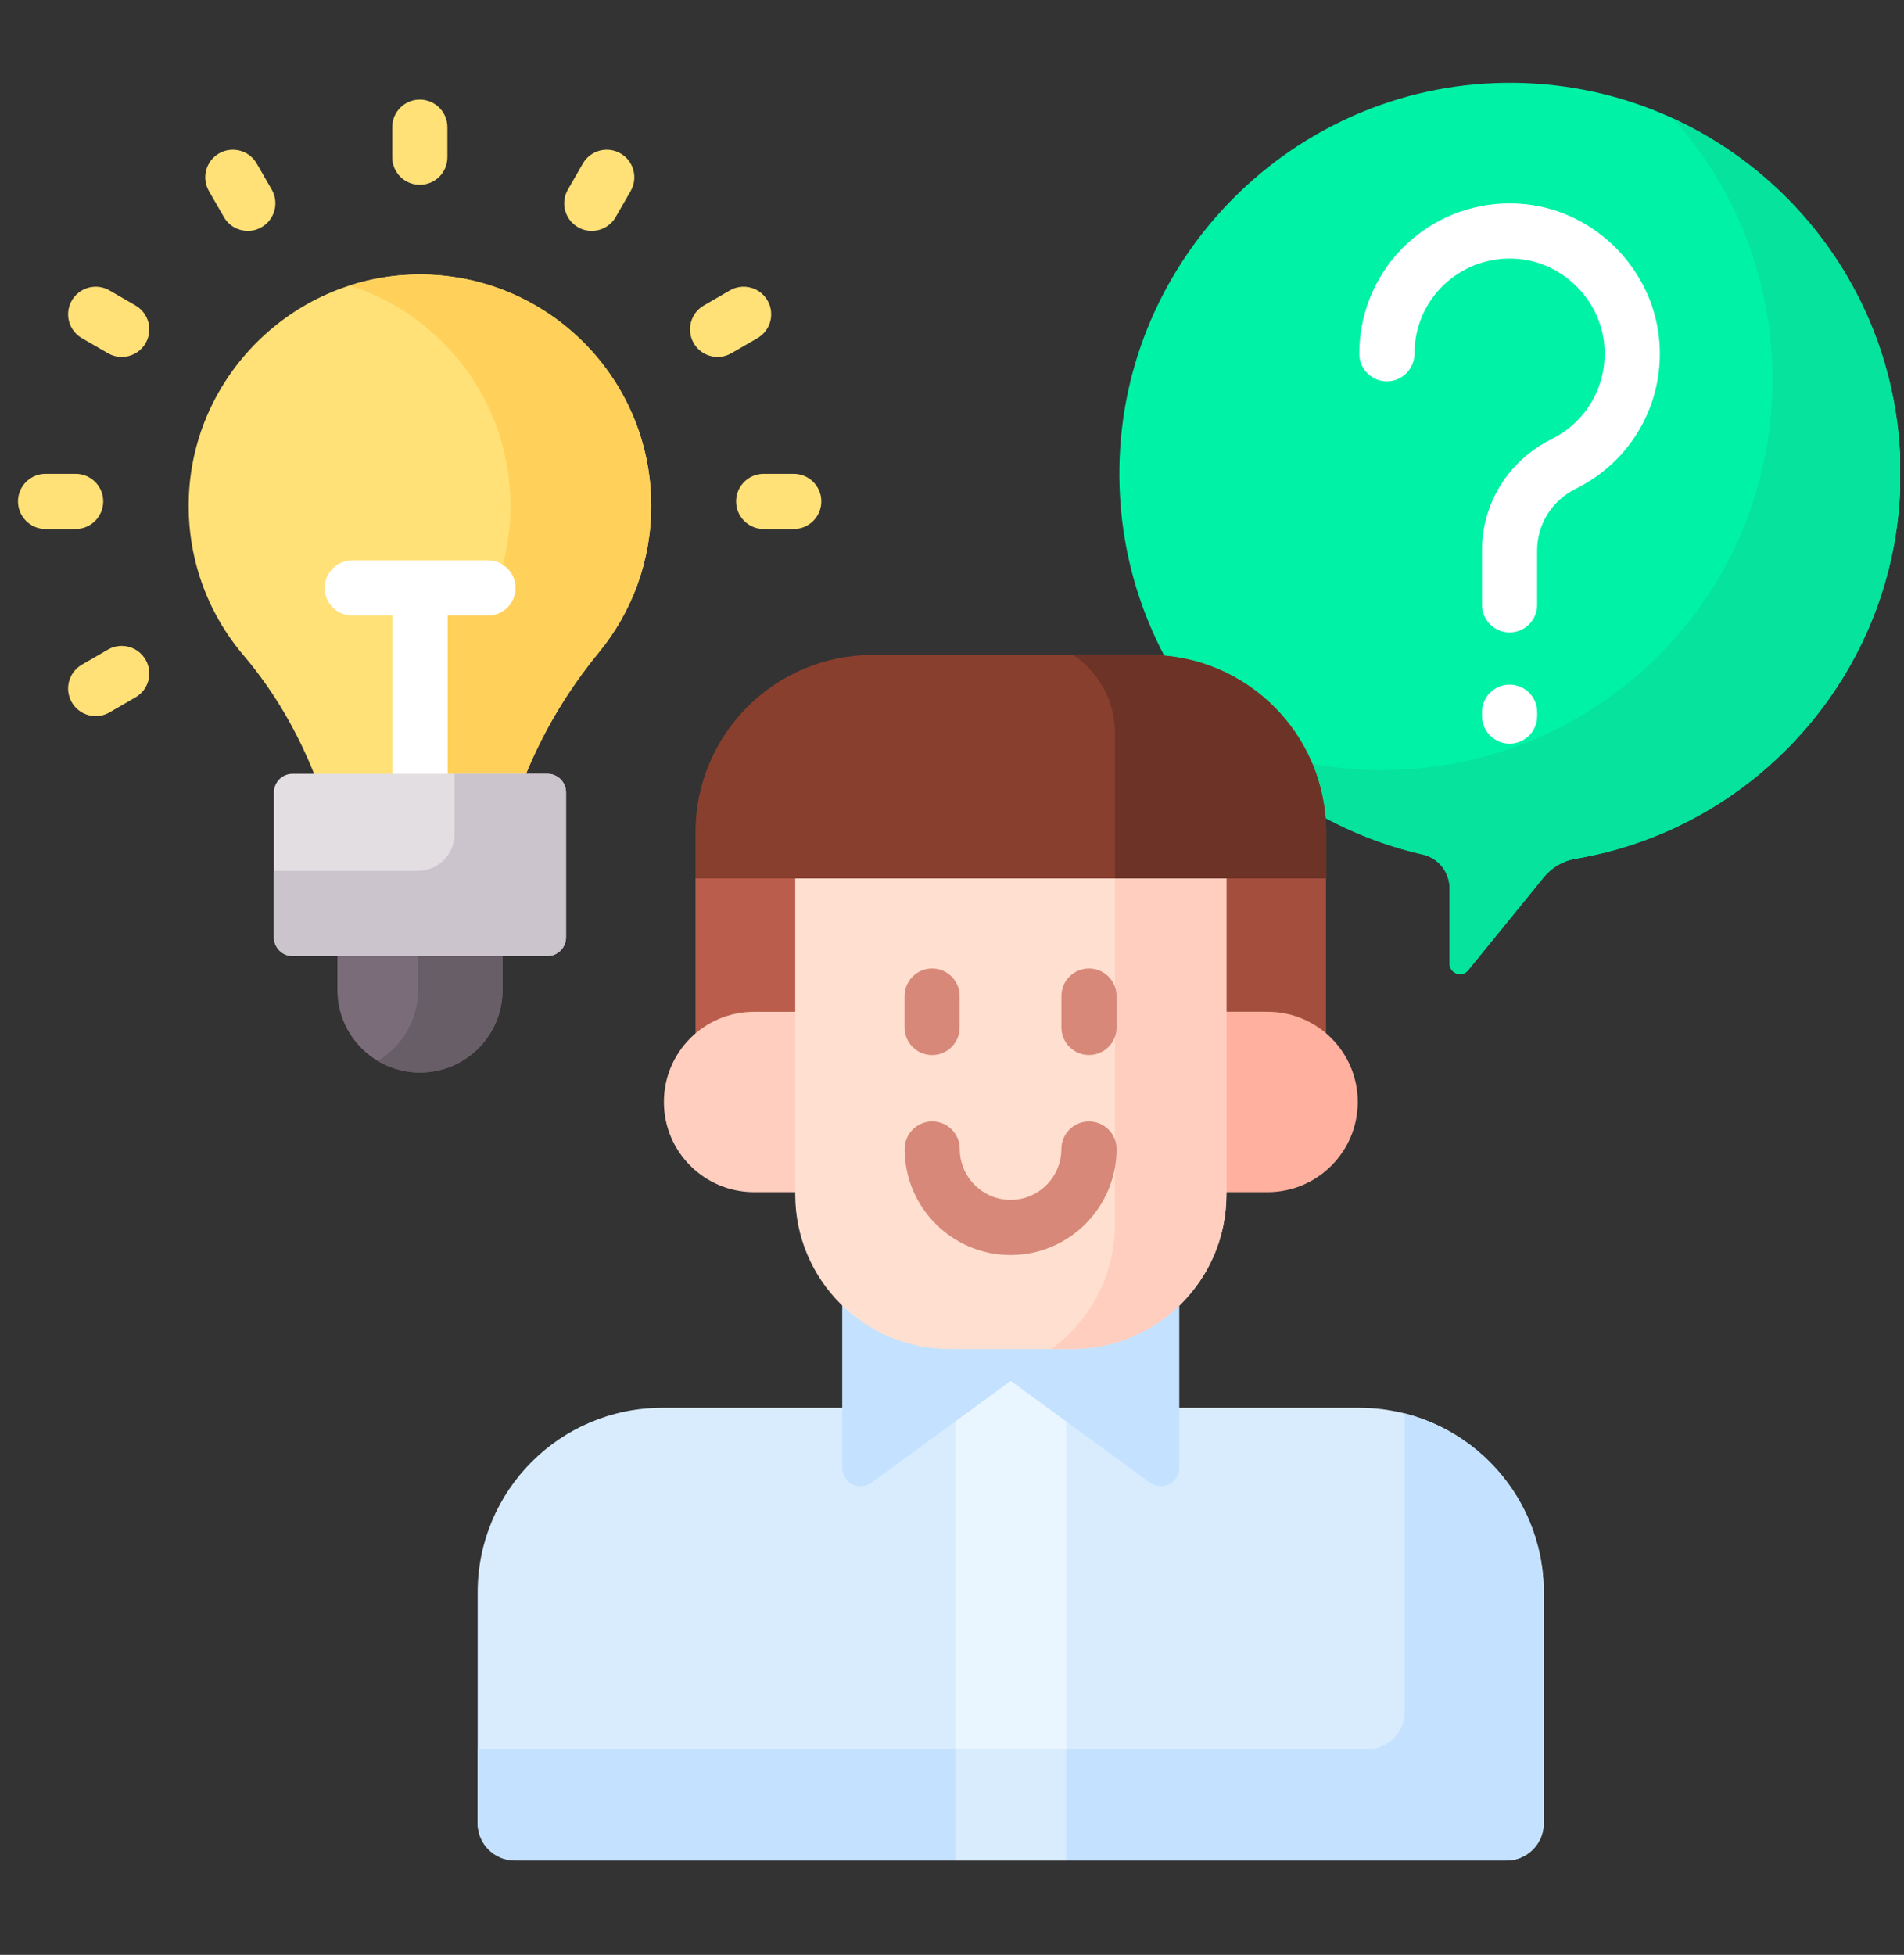 <svg width="38" height="39" viewBox="0 0 38 39" fill="none" xmlns="http://www.w3.org/2000/svg">
<rect x="0" y="0" width="38" height="39" fill="#333333" stroke="none"/>
<g id="Ask the expert" clip-path="url(#clip0_507_8599)">
<g id="Group">
<g id="Group_2">
<g id="Group_3">
<g id="Group_4">
<g id="Group_5">
<g id="Group_6">
<path id="Vector" d="M37.931 9.447C37.931 5.103 34.377 1.589 30.018 1.653C25.82 1.715 22.399 5.139 22.341 9.336C22.288 13.093 24.894 16.251 28.398 17.048C28.711 17.12 28.932 17.401 28.932 17.723V19.226C28.932 19.421 29.178 19.509 29.301 19.357L30.811 17.502C30.968 17.309 31.189 17.176 31.434 17.134C35.121 16.516 37.931 13.31 37.931 9.447Z" fill="#00F2A6"/>
</g>
<g id="Group_7">
<path id="Vector_2" d="M33.393 2.365C36.104 5.386 36.035 10.061 33.184 12.997C30.813 15.439 27.246 15.991 24.334 14.654C25.391 15.831 26.8 16.685 28.396 17.048C28.709 17.12 28.93 17.401 28.93 17.723V19.226C28.93 19.421 29.176 19.509 29.299 19.357L30.809 17.502C30.966 17.309 31.187 17.176 31.433 17.135C35.12 16.516 37.929 13.31 37.929 9.448C37.929 6.306 36.07 3.599 33.393 2.365Z" fill="#05E39C"/>
</g>
</g>
<g id="Group_8">
<g id="Group_9">
<g id="Group_10">
<path id="Vector_3" d="M6.734 18.999V19.75C6.734 20.66 7.472 21.397 8.382 21.397C9.292 21.397 10.03 20.66 10.03 19.75V18.999H6.734Z" fill="#7A6D79"/>
</g>
<g id="Group_11">
<path id="Vector_4" d="M8.345 18.999V19.749C8.345 20.352 8.021 20.878 7.539 21.166C7.786 21.313 8.074 21.397 8.382 21.397C9.292 21.397 10.029 20.659 10.029 19.749V18.999H8.345Z" fill="#685E68"/>
</g>
<g id="Group_12">
<path id="Vector_5" d="M8.199 5.48C5.819 5.571 3.875 7.503 3.77 9.883C3.716 11.104 4.137 12.225 4.864 13.079C5.478 13.801 5.952 14.628 6.297 15.509H10.469C10.829 14.608 11.333 13.769 11.951 13.016C12.604 12.22 12.997 11.202 12.997 10.092C12.997 7.483 10.831 5.379 8.199 5.48Z" fill="#FFE177"/>
</g>
<g id="Group_13">
<path id="Vector_6" d="M8.2 5.48C7.777 5.496 7.368 5.572 6.98 5.696C8.841 6.292 10.188 8.034 10.188 10.092C10.188 10.499 10.134 10.893 10.036 11.268C10.187 11.366 10.287 11.536 10.287 11.73C10.287 12.034 10.041 12.28 9.737 12.28H8.932V15.51H10.47C10.83 14.608 11.334 13.769 11.952 13.016C12.605 12.22 12.997 11.202 12.997 10.092C12.997 7.483 10.832 5.379 8.2 5.48Z" fill="#FFD15B"/>
</g>
<path id="Vector_7" d="M9.739 11.18H7.029C6.725 11.18 6.479 11.426 6.479 11.73C6.479 12.034 6.725 12.28 7.029 12.28H7.833V15.509H8.934V12.28H9.739C10.043 12.28 10.289 12.034 10.289 11.73C10.289 11.426 10.043 11.18 9.739 11.18Z" fill="white"/>
<g id="Group_14">
<path id="Vector_8" d="M10.924 19.073H5.839C5.633 19.073 5.467 18.906 5.467 18.7V15.809C5.467 15.603 5.633 15.437 5.839 15.437H10.924C11.13 15.437 11.297 15.603 11.297 15.809V18.7C11.297 18.906 11.13 19.073 10.924 19.073Z" fill="#E2DEE2"/>
</g>
<g id="Group_15">
<path id="Vector_9" d="M10.925 15.437H9.071V16.641C9.071 17.046 8.742 17.375 8.337 17.375H5.467V18.7C5.467 18.906 5.633 19.073 5.839 19.073H10.924C11.13 19.073 11.297 18.906 11.297 18.7V15.809C11.297 15.603 11.13 15.437 10.925 15.437Z" fill="#CBC4CC"/>
</g>
</g>
</g>
<g id="Group_16">
<g id="Group_17">
<g id="Group_18">
<path id="Vector_10" d="M24.4 20.259H25.297C25.747 20.259 26.157 20.433 26.465 20.716V17.526L26.169 17.448H24.4V20.259Z" fill="#A44F3E"/>
</g>
<g id="Group_19">
<path id="Vector_11" d="M14.151 17.448L13.881 17.526V20.716C14.188 20.433 14.599 20.259 15.049 20.259H15.945V17.448H14.151Z" fill="#BB5D4C"/>
</g>
</g>
<g id="Group_20">
<path id="Vector_12" d="M30.065 37.118H10.278C9.867 37.118 9.533 36.785 9.533 36.374V31.769C9.533 29.735 11.182 28.086 13.216 28.086H27.127C29.161 28.086 30.81 29.735 30.81 31.769V36.374C30.81 36.785 30.477 37.118 30.065 37.118Z" fill="#D8ECFE"/>
</g>
<g id="Group_21">
<g id="Group_22">
<path id="Vector_13" d="M20.173 27.457L19.068 28.264V37.118H21.278V28.264L20.173 27.457Z" fill="#EAF6FF"/>
</g>
</g>
<g id="Group_23">
<path id="Vector_14" d="M28.036 28.199V34.152C28.036 34.563 27.702 34.897 27.291 34.897H9.533V36.374C9.533 36.785 9.867 37.119 10.278 37.119H30.065C30.477 37.119 30.81 36.785 30.81 36.374V31.769C30.81 30.049 29.63 28.604 28.036 28.199Z" fill="#C4E2FF"/>
</g>
<g id="Group_24">
<path id="Vector_15" d="M19.068 34.897H21.278V37.119H19.068V34.897Z" fill="#D8ECFE"/>
</g>
<g id="Group_25">
<path id="Vector_16" d="M21.394 26.839H18.95C18.113 26.839 17.354 26.494 16.809 25.94V29.282C16.809 29.583 17.151 29.757 17.394 29.579L20.172 27.55L22.95 29.579C23.194 29.757 23.536 29.583 23.536 29.282V25.94C22.99 26.494 22.232 26.839 21.394 26.839Z" fill="#C4E2FF"/>
</g>
<g id="Group_26">
<g id="Group_27">
<path id="Vector_17" d="M15.94 20.186H15.049C14.056 20.186 13.25 20.991 13.25 21.985C13.25 22.978 14.056 23.784 15.049 23.784H15.94V20.186Z" fill="#FFCEBF"/>
</g>
<g id="Group_28">
<path id="Vector_18" d="M25.299 20.185H24.408V23.784H25.299C26.293 23.784 27.098 22.978 27.098 21.984C27.098 20.991 26.293 20.185 25.299 20.185Z" fill="#FFB09E"/>
</g>
</g>
<g id="Group_29">
<path id="Vector_19" d="M15.871 17.452V23.832C15.871 25.534 17.25 26.913 18.951 26.913H21.395C23.097 26.913 24.476 25.534 24.476 23.832V17.452H15.871Z" fill="#FFDFCF"/>
</g>
<g id="Group_30">
<path id="Vector_20" d="M22.252 17.452V24.422C22.252 25.446 21.753 26.352 20.984 26.913H21.396C23.098 26.913 24.477 25.534 24.477 23.832V17.452L22.252 17.452Z" fill="#FFCEBF"/>
</g>
<g id="Group_31">
<path id="Vector_21" d="M26.467 17.526H13.881V16.603C13.881 14.65 15.464 13.067 17.416 13.067H22.931C24.884 13.067 26.467 14.65 26.467 16.603V17.526H26.467Z" fill="#883F2E"/>
</g>
<g id="Group_32">
<path id="Vector_22" d="M22.93 13.067H21.418C21.92 13.4 22.251 13.971 22.251 14.618V17.526H26.466V16.603C26.466 14.65 24.883 13.067 22.93 13.067Z" fill="#6D3326"/>
</g>
</g>
</g>
</g>
</g>
<g id="Group_33">
<g id="Group_34">
<path id="Vector_23" d="M33.119 6.838C33.016 5.402 31.86 4.214 30.43 4.073C28.819 3.915 27.381 5.042 27.158 6.64C27.139 6.778 27.129 6.918 27.129 7.057C27.129 7.361 27.375 7.608 27.679 7.608C27.983 7.608 28.229 7.361 28.229 7.057C28.229 6.969 28.236 6.879 28.248 6.792C28.389 5.781 29.3 5.068 30.322 5.168C31.226 5.257 31.956 6.009 32.022 6.916C32.077 7.692 31.663 8.416 30.968 8.76C30.11 9.184 29.578 10.036 29.578 10.981V12.067C29.578 12.371 29.824 12.617 30.128 12.617C30.432 12.617 30.678 12.371 30.678 12.067V10.981C30.678 10.457 30.976 9.984 31.456 9.747C32.554 9.203 33.207 8.062 33.119 6.838Z" fill="white"/>
<path id="Vector_24" d="M30.128 13.658C29.824 13.658 29.578 13.905 29.578 14.209V14.285C29.578 14.589 29.824 14.836 30.128 14.836C30.432 14.836 30.679 14.589 30.679 14.285V14.209C30.679 13.905 30.432 13.658 30.128 13.658Z" fill="white"/>
</g>
<g id="Group_35">
<g id="_x3C_Radial_Repeat_x3E__00000047747444599693068480000002785770135673151371_">
<g id="Group_36">
<path id="Vector_25" d="M1.91 14.287C1.72 14.287 1.535 14.188 1.433 14.012C1.281 13.748 1.371 13.412 1.635 13.26L2.154 12.96C2.417 12.808 2.754 12.898 2.906 13.162C3.058 13.425 2.967 13.761 2.704 13.913L2.185 14.213C2.098 14.263 2.004 14.287 1.91 14.287Z" fill="#FFE177"/>
</g>
</g>
<g id="_x3C_Radial_Repeat_x3E__00000057131697887828430790000003652633526122236069_">
<g id="Group_37">
<path id="Vector_26" d="M1.509 10.554H0.91C0.606 10.554 0.359 10.307 0.359 10.003C0.359 9.699 0.606 9.453 0.91 9.453H1.509C1.813 9.453 2.06 9.699 2.06 10.003C2.06 10.307 1.813 10.554 1.509 10.554Z" fill="#FFE177"/>
</g>
</g>
<g id="_x3C_Radial_Repeat_x3E__00000036972690957743786010000002301666371938539957_">
<g id="Group_38">
<path id="Vector_27" d="M2.429 7.121C2.335 7.121 2.241 7.097 2.154 7.047L1.635 6.747C1.371 6.595 1.281 6.259 1.433 5.995C1.585 5.732 1.922 5.642 2.185 5.794L2.704 6.094C2.967 6.246 3.058 6.582 2.906 6.846C2.804 7.022 2.619 7.121 2.429 7.121Z" fill="#FFE177"/>
</g>
</g>
<g id="_x3C_Radial_Repeat_x3E__00000017511106736801984650000007952803983754211517_">
<g id="Group_39">
<path id="Vector_28" d="M4.947 4.607C4.756 4.607 4.571 4.509 4.469 4.332L4.17 3.813C4.018 3.55 4.108 3.213 4.371 3.061C4.634 2.909 4.971 2.999 5.123 3.262L5.423 3.782C5.574 4.045 5.484 4.381 5.221 4.533C5.134 4.583 5.04 4.607 4.947 4.607Z" fill="#FFE177"/>
</g>
</g>
<g id="_x3C_Radial_Repeat_x3E__00000163778737707871764710000001586021111648638132_">
<g id="Group_40">
<path id="Vector_29" d="M8.378 3.687C8.074 3.687 7.828 3.441 7.828 3.137V2.537C7.828 2.234 8.074 1.987 8.378 1.987C8.682 1.987 8.929 2.234 8.929 2.537V3.137C8.929 3.441 8.682 3.687 8.378 3.687Z" fill="#FFE177"/>
</g>
</g>
<g id="_x3C_Radial_Repeat_x3E__00000183944676179910812350000015217463761128029082_">
<g id="Group_41">
<path id="Vector_30" d="M11.81 4.607C11.716 4.607 11.622 4.583 11.535 4.533C11.272 4.382 11.182 4.045 11.334 3.782L11.633 3.262C11.785 2.999 12.122 2.909 12.385 3.061C12.648 3.213 12.738 3.55 12.586 3.813L12.287 4.332C12.185 4.509 12 4.607 11.81 4.607Z" fill="#FFE177"/>
</g>
</g>
<g id="_x3C_Radial_Repeat_x3E__00000139263896384412046370000005606608859378459779_">
<g id="Group_42">
<path id="Vector_31" d="M14.322 7.121C14.132 7.121 13.947 7.022 13.845 6.846C13.693 6.582 13.784 6.246 14.047 6.094L14.566 5.794C14.829 5.642 15.166 5.732 15.318 5.995C15.47 6.259 15.38 6.595 15.116 6.747L14.597 7.047C14.51 7.097 14.416 7.121 14.322 7.121Z" fill="#FFE177"/>
</g>
</g>
<g id="_x3C_Radial_Repeat_x3E__00000146492870933691576750000001366675407134364805_">
<g id="Group_43">
<path id="Vector_32" d="M15.841 10.554H15.242C14.938 10.554 14.691 10.307 14.691 10.003C14.691 9.699 14.938 9.453 15.242 9.453H15.841C16.145 9.453 16.392 9.699 16.392 10.003C16.392 10.307 16.145 10.554 15.841 10.554Z" fill="#FFE177"/>
</g>
</g>
</g>
<g id="Group_44">
<g id="Group_45">
<path id="Vector_33" d="M18.603 21.049C18.299 21.049 18.053 20.802 18.053 20.498V19.872C18.053 19.569 18.299 19.322 18.603 19.322C18.907 19.322 19.153 19.569 19.153 19.872V20.498C19.153 20.802 18.907 21.049 18.603 21.049Z" fill="#D78878"/>
</g>
<g id="Group_46">
<path id="Vector_34" d="M21.734 21.048C21.43 21.048 21.184 20.802 21.184 20.498V19.872C21.184 19.568 21.43 19.322 21.734 19.322C22.038 19.322 22.284 19.568 22.284 19.872V20.498C22.284 20.802 22.038 21.048 21.734 21.048Z" fill="#D78878"/>
</g>
</g>
<g id="Group_47">
<path id="Vector_35" d="M20.169 25.038C19.003 25.038 18.055 24.09 18.055 22.923C18.055 22.619 18.301 22.373 18.605 22.373C18.909 22.373 19.155 22.619 19.155 22.923C19.155 23.483 19.61 23.938 20.169 23.938C20.729 23.938 21.183 23.483 21.183 22.923C21.183 22.619 21.43 22.373 21.734 22.373C22.038 22.373 22.284 22.619 22.284 22.923C22.284 24.09 21.335 25.038 20.169 25.038Z" fill="#D78878"/>
</g>
</g>
</g>
</g>
<defs>
<clipPath id="clip0_507_8599">
<rect width="37.565" height="37.565" fill="white" transform="translate(0.359 0.603)"/>
</clipPath>
</defs>
</svg>

